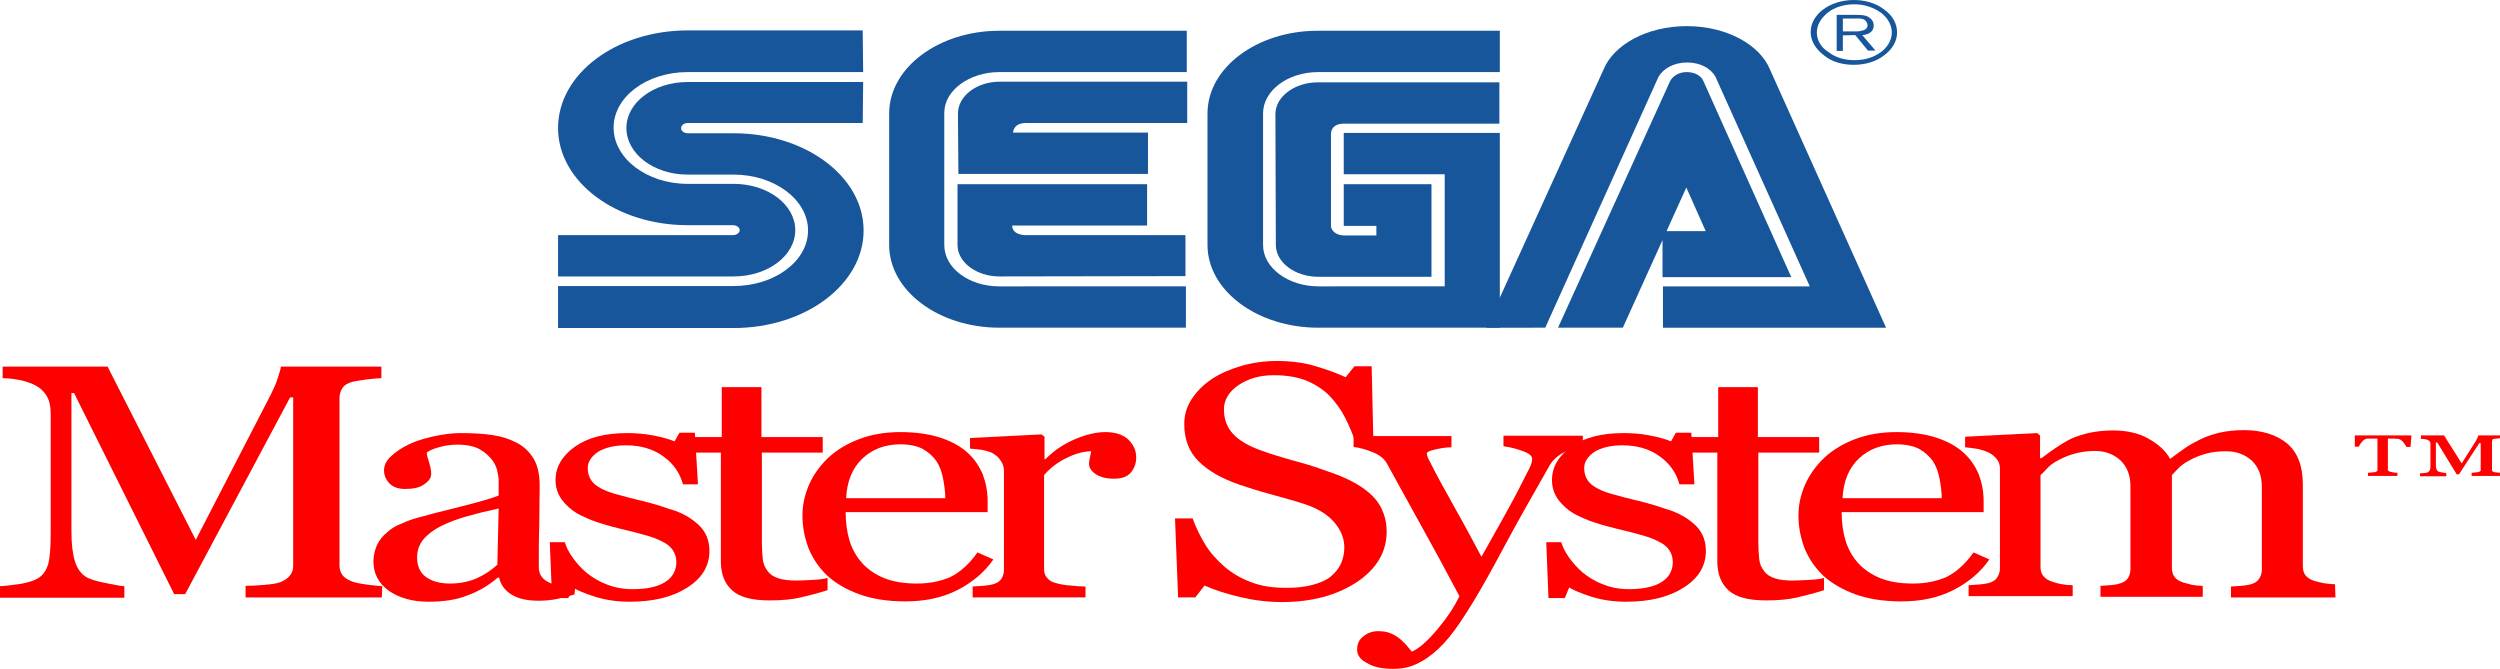 <?xml version="1.0" encoding="UTF-8" standalone="no"?>
<!-- Generator: Adobe Illustrator 19.0.0, SVG Export Plug-In . SVG Version: 6.00 Build 0)  -->

<svg
   xmlns:dc="http://purl.org/dc/elements/1.1/"
   xmlns:cc="http://creativecommons.org/ns#"
   xmlns:rdf="http://www.w3.org/1999/02/22-rdf-syntax-ns#"
   xmlns:svg="http://www.w3.org/2000/svg"
   xmlns="http://www.w3.org/2000/svg"
   xmlns:sodipodi="http://sodipodi.sourceforge.net/DTD/sodipodi-0.dtd"
   xmlns:inkscape="http://www.inkscape.org/namespaces/inkscape"
   version="1.1"
   id="Ebene_1"
   x="0px"
   y="0px"
   viewBox="-134 295.6 567.016 151.702"
   xml:space="preserve"
   sodipodi:docname="logo.svg"
   width="567.016"
   height="151.702"
   inkscape:version="0.92.2 (5c3e80d, 2017-08-06)"><defs
     id="defs45" /><sodipodi:namedview
     pagecolor="#ffffff"
     bordercolor="#666666"
     borderopacity="1"
     objecttolerance="10"
     gridtolerance="10"
     guidetolerance="10"
     inkscape:pageopacity="0"
     inkscape:pageshadow="2"
     inkscape:window-width="1920"
     inkscape:window-height="1017"
     id="namedview43"
     showgrid="false"
     fit-margin-top="0"
     fit-margin-left="0"
     fit-margin-right="0"
     fit-margin-bottom="0"
     inkscape:zoom="0.4428934"
     inkscape:cx="283.46981"
     inkscape:cy="100.96905"
     inkscape:window-x="-8"
     inkscape:window-y="-8"
     inkscape:window-maximized="1"
     inkscape:current-layer="Ebene_1" /><g
     id="g40"
     transform="matrix(1,0,0,0.75,-110.53,73.975)"><path
       d="m 103.1,394.7 h 39.8 c 16.3,0 29.5,-13.2 29.5,-29.5 0,-16.3 -13.2,-29.4 -29.5,-29.4 h -10.4 c -0.8,0 -1.5,-0.7 -1.5,-1.5 0,-0.9 0.7,-1.6 1.5,-1.6 h 39.7 l 0.1,-12.4 h -39.8 c -7.7,0 -13.9,6.2 -13.9,13.9 0,7.8 6.2,14.1 13.9,14.1 h 10.4 c 9.3,0 16.9,7.6 16.9,16.9 0,9.3 -7.6,16.8 -16.9,16.8 h -39.8 z"
       id="path2"
       inkscape:connector-curvature="0"
       style="fill:#17569b" /><path
       d="m 103.1,379.1 h 39.8 c 7.8,0 14,-6.3 14,-14 0,-7.7 -6.2,-14 -14,-14 h -10.4 c -9.3,0 -16.8,-7.7 -16.8,-17 0,-9.3 7.5,-16.8 16.8,-16.8 h 39.8 l -0.1,-12.6 h -39.7 c -16.3,0 -29.4,13.2 -29.4,29.5 0,16.3 13.2,29.4 29.4,29.4 h 10.3 c 0.8,0 1.5,0.7 1.5,1.5 0,0.8 -0.7,1.5 -1.5,1.5 h -39.7 z"
       id="path4"
       inkscape:connector-curvature="0"
       style="fill:#17569b" /><path
       d="m 203.2,382.1 c -6.9,0 -12.5,-5.5 -12.5,-12.5 v -40 c 0,-6.7 5.6,-12.3 12.5,-12.3 h 42.5 v -12.5 h -42.5 c -13.8,0 -25,11.2 -25,25 v 39.8 c 0,13.8 11.2,25 25,25 h 42.3 v -12.5 z"
       id="path6"
       inkscape:connector-curvature="0"
       style="fill:#17569b" /><path
       d="m 193.8,329.8 c 0,-5.2 4.2,-9.6 9.5,-9.6 h 42.5 v 12.5 h -36.6 c -2.9,0 -2.9,2.9 -2.9,2.9 h 30.6 v 12.5 h -43 z"
       id="path8"
       inkscape:connector-curvature="0"
       style="fill:#17569b" /><path
       d="m 203.2,379.1 c -5.2,0 -9.5,-4.3 -9.5,-9.5 v -18.4 h 43 v 12.5 h -30.6 c 0,2.9 2.9,2.9 2.9,2.9 h 36.4 V 379 Z"
       id="path10"
       inkscape:connector-curvature="0"
       style="fill:#17569b" /><path
       d="m 275.6,382.1 c -6.9,0 -12.6,-5.6 -12.6,-12.5 v -39.8 c 0,-6.9 5.6,-12.5 12.5,-12.5 h 41.2 v -12.5 h -41.3 c -13.8,0 -25,11.2 -25,25 v 39.8 c 0,13.8 11.3,25 25.1,25 h 41.2 v -58.9 h -35.4 v 12.5 h 22.9 v 33.9 z"
       id="path12"
       inkscape:connector-curvature="0"
       style="fill:#17569b" /><path
       d="m 265.9,369.6 c 0,5.2 4.3,9.6 9.6,9.6 h 25.7 v -28 h -19.9 v 12.6 h 7.4 v 2.9 h -7.4 c -1.6,0 -2.9,-1.4 -2.9,-2.9 v -28 c 0,0 0,-2.9 2.9,-2.9 h 35.3 v -12.5 h -41.2 c -5.2,0 -9.6,4.3 -9.6,9.6 z"
       id="path14"
       inkscape:connector-curvature="0"
       style="fill:#17569b" /><path
       d="m 355.3,320.1 c 0.6,-1.6 2,-2.8 3.8,-2.8 1.8,0 3.3,1.1 3.8,2.8 l 19.9,59.2 h -29.2 v -13.9 h 9.8 l -4.4,-13.2 -14.4,42.4 h -14.7 z"
       id="path16"
       inkscape:connector-curvature="0"
       style="fill:#17569b" /><path
       d="m 387,382.1 h -33.3 v 12.5 h 50.6 l -26.3,-78 c -2.3,-7.6 -9.9,-13.2 -18.9,-13.2 -9,0 -16.6,5.6 -18.9,13.2 l -26.6,78 H 327 l 25.7,-75.9 c 1.1,-2.5 3.5,-4.3 6.5,-4.3 2.9,0 5.3,1.7 6.4,4.3 z"
       id="path18"
       inkscape:connector-curvature="0"
       style="fill:#17569b" /><path
       d="m 397,315.1 c 2.6,0 5.1,-1 6.9,-2.9 1.9,-1.9 2.9,-4.3 2.9,-6.9 0,-2.6 -1,-5.1 -2.9,-6.9 -1.8,-1.9 -4.3,-2.9 -6.9,-2.9 -5.4,0 -9.8,4.3 -9.8,9.7 0,2.6 1.1,5.1 2.9,6.9 1.8,2.1 4.3,3 6.9,3 z m -8.4,-9.8 c 0,-2.2 0.9,-4.3 2.5,-6 1.5,-1.6 3.7,-2.5 6,-2.5 2.2,0 4.3,0.9 6,2.5 1.6,1.6 2.5,3.8 2.5,6 0,4.7 -3.8,8.4 -8.4,8.4 -2.3,0 -4.4,-0.8 -6,-2.5 -1.7,-1.4 -2.6,-3.6 -2.6,-5.9 z"
       id="path20"
       inkscape:connector-curvature="0"
       style="fill:#17569b" /><path
       d="m 394.5,306.2 v 4.7 h -1.4 V 300 h 4 c 1.5,0 2.4,0 3.3,0.7 0.7,0.6 1.1,1.5 1.1,2.5 0,2.5 -2,2.9 -2.6,2.9 l 3,4.7 h -1.7 l -2.9,-4.7 z m 0,-1.2 h 2.9 c 0.5,0 0.9,0 1.3,-0.2 1.1,-0.2 1.4,-1 1.4,-1.7 0,-0.2 -0.1,-1.1 -0.7,-1.6 -0.6,-0.5 -1.3,-0.4 -2.1,-0.4 h -2.8 z"
       id="path22"
       inkscape:connector-curvature="0"
       style="fill:#17569b" /><g
       id="g6708"
       transform="translate(-67.07,39.507)"><g
         id="flowRoot6696"
         transform="translate(0,952.362)"><path
           id="path6717"
           d="M 130.2,-515.7 H 99.3 v -3.5 c 1.1,0 2.6,-0.1 4.3,-0.3 1.8,-0.2 3,-0.5 3.6,-0.8 1,-0.6 1.8,-1.3 2.2,-2.1 0.5,-0.8 0.7,-1.8 0.7,-3 v -50.8 h -0.7 l -23.8,59.5 h -2.5 l -22.7,-60.8 h -0.6 v 41.7 c 0,4 0.3,7.1 0.8,9.2 0.5,2.1 1.3,3.6 2.3,4.5 0.7,0.7 2.2,1.4 4.5,2 2.3,0.6 3.7,1 4.4,1 v 3.5 H 43.6 v -3.5 c 1.5,-0.1 3,-0.4 4.7,-0.7 1.6,-0.4 2.9,-0.9 3.8,-1.6 1.2,-0.9 1.9,-2.3 2.4,-4.2 0.4,-1.9 0.6,-5.1 0.6,-9.6 V -571 c 0,-2.1 -0.2,-3.8 -0.7,-5.1 -0.5,-1.3 -1.2,-2.4 -2.1,-3.2 -1,-0.9 -2.3,-1.5 -3.7,-2 -1.5,-0.4 -2.9,-0.7 -4.4,-0.7 v -3.5 H 68 l 20,52.4 17,-43.9 c 0.6,-1.6 1.2,-3.3 1.6,-5 0.4,-1.8 0.7,-2.9 0.7,-3.5 h 22.8 v 3.5 c -0.9,0 -2.1,0.2 -3.5,0.4 -1.4,0.3 -2.5,0.5 -3.1,0.7 -1.1,0.4 -1.9,1.1 -2.3,2 -0.4,0.9 -0.6,1.9 -0.6,3 v 50.4 c 0,1.2 0.2,2.1 0.6,2.9 0.4,0.8 1.1,1.5 2.3,2.1 0.6,0.3 1.6,0.6 3.2,0.9 1.5,0.3 2.7,0.4 3.6,0.5 z"
           inkscape:connector-curvature="0"
           style="fill:#ff0000" /><path
           id="path6719"
           d="m 173.9,-516.6 c -1.5,0.6 -2.9,1 -4.1,1.4 -1.2,0.3 -2.5,0.5 -4,0.5 -2.6,0 -4.6,-0.6 -6.1,-1.8 -1.5,-1.2 -2.5,-2.9 -2.9,-5.2 h -0.3 c -2.1,2.4 -4.4,4.2 -6.9,5.4 -2.4,1.3 -5.4,1.9 -8.8,1.9 -3.6,0 -6.6,-1.1 -9,-3.3 -2.3,-2.2 -3.5,-5.2 -3.5,-8.8 0,-1.9 0.3,-3.5 0.8,-5 0.5,-1.5 1.3,-2.8 2.4,-4 0.8,-1 1.9,-1.9 3.3,-2.6 1.3,-0.8 2.6,-1.4 3.8,-1.8 1.5,-0.6 4.5,-1.6 9,-3.1 4.5,-1.5 7.6,-2.7 9.1,-3.5 v -4.9 c 0,-0.4 -0.1,-1.2 -0.3,-2.5 -0.2,-1.2 -0.6,-2.4 -1.2,-3.4 -0.7,-1.2 -1.6,-2.3 -2.8,-3.2 -1.2,-0.9 -2.9,-1.4 -5.1,-1.4 -1.5,0 -2.9,0.3 -4.2,0.8 -1.3,0.5 -2.2,1 -2.7,1.6 0,0.7 0.2,1.6 0.5,2.9 0.3,1.3 0.5,2.5 0.5,3.5 0,1.2 -0.5,2.2 -1.6,3.2 -1,1 -2.5,1.4 -4.3,1.4 -1.6,0 -2.8,-0.6 -3.6,-1.7 -0.8,-1.2 -1.2,-2.5 -1.2,-3.9 0,-1.5 0.5,-3 1.6,-4.3 1.1,-1.4 2.5,-2.6 4.2,-3.7 1.5,-0.9 3.3,-1.7 5.4,-2.3 2.1,-0.6 4.2,-1 6.2,-1 2.8,0 5.2,0.2 7.2,0.6 2.1,0.4 3.9,1.2 5.6,2.4 1.7,1.2 2.9,2.9 3.8,4.9 0.9,2.1 1.3,4.8 1.3,8.1 0,4.7 -0.1,8.9 -0.1,12.5 -0.1,3.6 -0.1,7.6 -0.1,11.9 0,1.3 0.2,2.3 0.7,3.1 0.4,0.8 1.1,1.4 2,1.9 0.5,0.3 1.3,0.5 2.3,0.5 1.1,0 2.2,0.1 3.3,0.1 z m -17.2,-26 c -2.8,0.8 -5.2,1.6 -7.3,2.4 -2.1,0.8 -4.1,1.8 -5.9,3 -1.6,1.1 -2.9,2.4 -3.9,4 -0.9,1.5 -1.4,3.3 -1.4,5.4 0,2.7 0.7,4.7 2.1,6 1.4,1.3 3.2,1.9 5.4,1.9 2.3,0 4.4,-0.6 6.2,-1.7 1.8,-1.1 3.3,-2.5 4.5,-4 z"
           inkscape:connector-curvature="0"
           style="fill:#ff0000" /><path
           id="path6721"
           d="m 200.3,-539.5 c 1.3,1.2 2.4,2.5 3.1,4.1 0.7,1.5 1.1,3.4 1.1,5.7 0,4.5 -1.7,8.2 -5,11 -3.4,2.9 -7.7,4.3 -13.1,4.3 -2.8,0 -5.4,-0.5 -7.8,-1.5 -2.4,-1 -4.1,-2 -5.1,-2.8 l -1,3.2 h -3.7 l -0.5,-16.9 h 3.4 c 0.3,1.3 0.8,2.8 1.7,4.5 0.9,1.7 1.9,3.2 3.1,4.6 1.3,1.4 2.8,2.7 4.6,3.6 1.8,1 3.8,1.5 6,1.5 3.2,0 5.6,-0.7 7.3,-2.1 1.7,-1.4 2.6,-3.5 2.6,-6.1 0,-1.4 -0.3,-2.6 -0.8,-3.6 -0.5,-1 -1.3,-1.9 -2.4,-2.6 -1.1,-0.8 -2.4,-1.4 -4,-2 -1.6,-0.6 -3.3,-1.2 -5.3,-1.8 -1.5,-0.5 -3.3,-1.1 -5.1,-1.9 -1.9,-0.8 -3.5,-1.8 -4.9,-2.8 -1.4,-1.1 -2.6,-2.6 -3.5,-4.2 -0.9,-1.7 -1.4,-3.6 -1.4,-5.9 0,-4 1.5,-7.3 4.4,-10.1 3,-2.8 6.9,-4.1 11.9,-4.1 1.9,0 3.8,0.2 5.8,0.7 2,0.5 3.6,1.1 4.9,1.8 l 1.1,-2.6 h 3.5 l 0.7,15.6 h -3.4 c -0.7,-3.5 -2.2,-6.3 -4.5,-8.5 -2.3,-2.2 -5.1,-3.3 -8.4,-3.3 -2.7,0 -4.8,0.7 -6.4,2 -1.5,1.4 -2.3,3 -2.3,4.9 0,1.5 0.3,2.7 0.8,3.7 0.5,1 1.3,1.8 2.3,2.5 1,0.7 2.2,1.3 3.7,1.8 1.5,0.6 3.3,1.2 5.5,1.9 2.2,0.7 4.2,1.5 6.1,2.4 2.2,0.8 3.8,1.9 5,3 z"
           inkscape:connector-curvature="0"
           style="fill:#ff0000" /><path
           id="path6723"
           d="m 231.3,-517.9 c -2.1,0.9 -4.2,1.6 -6.1,2.2 -1.9,0.6 -4.2,0.9 -7,0.9 -4.1,0 -6.9,-1 -8.6,-3.1 -1.7,-2.1 -2.5,-5 -2.5,-8.7 v -32.9 h -8.8 v -4.7 h 9 v -15.1 h 9 v 15.1 h 13.9 v 4.7 h -13.8 v 27.1 c 0,2 0.1,3.7 0.2,5.1 0.1,1.4 0.5,2.6 1.1,3.6 0.5,1 1.3,1.7 2.4,2.2 1.1,0.5 2.5,0.7 4.2,0.7 0.8,0 2,-0.1 3.6,-0.2 1.6,-0.1 2.7,-0.3 3.4,-0.6 z"
           inkscape:connector-curvature="0"
           style="fill:#ff0000" /><path
           id="path6725"
           d="m 268.9,-527.2 c -2,3.9 -4.8,7 -8.2,9.3 -3.4,2.3 -7.3,3.4 -11.8,3.4 -3.9,0 -7.3,-0.7 -10.3,-2.1 -2.9,-1.4 -5.4,-3.3 -7.3,-5.6 -1.9,-2.4 -3.3,-5.1 -4.3,-8.3 -0.9,-3.2 -1.4,-6.5 -1.4,-10 0,-3.2 0.5,-6.2 1.5,-9.3 1,-3 2.5,-5.8 4.4,-8.2 1.9,-2.3 4.2,-4.2 7,-5.6 2.8,-1.4 5.9,-2.1 9.3,-2.1 3.5,0 6.6,0.6 9.1,1.7 2.5,1.1 4.6,2.6 6.2,4.6 1.5,1.8 2.6,4 3.4,6.5 0.7,2.5 1.1,5.2 1.1,8.1 v 3.3 h -32.2 c 0,3.2 0.3,6.1 0.9,8.7 0.6,2.6 1.6,4.9 2.9,6.8 1.3,1.9 3,3.4 5,4.5 2.1,1.1 4.5,1.6 7.4,1.6 2.9,0 5.4,-0.7 7.6,-2 2.1,-1.4 4.2,-3.8 6.1,-7.4 z M 258,-545.7 c 0,-1.8 -0.2,-3.8 -0.5,-5.9 -0.3,-2.1 -0.8,-3.9 -1.5,-5.3 -0.8,-1.5 -1.8,-2.7 -3.1,-3.7 -1.3,-0.9 -3,-1.4 -5.1,-1.4 -3.4,0 -6.3,1.4 -8.6,4.3 -2.3,2.9 -3.5,6.9 -3.7,12 z"
           inkscape:connector-curvature="0"
           style="fill:#ff0000" /><path
           id="path6727"
           d="m 301.3,-558 c 0,1.7 -0.4,3.2 -1.2,4.5 -0.8,1.3 -2.1,1.9 -3.8,1.9 -1.8,0 -3.2,-0.5 -4.2,-1.4 -1,-0.9 -1.5,-2 -1.5,-3.1 0,-0.7 0.1,-1.4 0.2,-2 0.1,-0.6 0.2,-1.2 0.3,-1.8 -1.5,0 -3.4,0.6 -5.4,1.9 -2.1,1.3 -3.8,3 -5.3,5.3 v 28.3 c 0,1.2 0.2,2.1 0.7,2.8 0.4,0.7 1.1,1.3 2.1,1.6 0.8,0.3 1.9,0.6 3.2,0.7 1.3,0.2 2.4,0.3 3.4,0.3 v 3.3 h -25.6 v -3.3 c 0.8,-0.1 1.5,-0.1 2.3,-0.2 0.8,-0.1 1.5,-0.2 2.1,-0.4 0.9,-0.3 1.6,-0.8 2,-1.5 0.4,-0.7 0.7,-1.7 0.7,-2.9 v -30 c 0,-1 -0.2,-2 -0.7,-3 -0.5,-1 -1.1,-1.8 -2,-2.4 -0.6,-0.4 -1.4,-0.7 -2.2,-0.9 -0.9,-0.2 -1.8,-0.3 -2.8,-0.4 v -3.2 l 16.2,-1.1 0.7,0.7 v 6.8 h 0.2 c 2,-2.7 4.3,-4.7 6.8,-6.1 2.5,-1.4 4.8,-2.1 6.8,-2.1 2.1,0 3.8,0.7 5,2 1.3,1.6 2,3.4 2,5.7 z"
           inkscape:connector-curvature="0"
           style="fill:#ff0000" /><path
           id="path6729"
           d="m 353.7,-547.8 c 1.5,1.6 2.6,3.4 3.3,5.4 0.7,2 1.1,4.2 1.1,6.8 0,6.2 -2.3,11.3 -6.8,15.3 -4.6,4 -10.2,6 -17,6 -3.1,0 -6.2,-0.5 -9.4,-1.5 -3.1,-1 -5.8,-2.1 -8.1,-3.5 l -2.1,3.6 h -3.9 l -0.7,-23.9 h 4 c 0.8,3 1.8,5.6 2.9,8 1.1,2.4 2.6,4.6 4.4,6.7 1.7,1.9 3.7,3.5 6,4.6 2.3,1.2 4.9,1.7 8,1.7 2.3,0 4.2,-0.3 5.9,-0.9 1.7,-0.6 3.1,-1.4 4.1,-2.5 1,-1.1 1.8,-2.4 2.3,-3.8 0.5,-1.5 0.8,-3.1 0.8,-5 0,-2.8 -0.8,-5.4 -2.4,-7.8 -1.6,-2.4 -3.9,-4.2 -7,-5.5 -2.1,-0.9 -4.6,-1.8 -7.3,-2.8 -2.8,-1 -5.1,-2 -7.1,-2.9 -3.9,-1.8 -7,-4.1 -9.2,-7 -2.2,-2.9 -3.3,-6.6 -3.3,-11.3 0,-2.7 0.5,-5.1 1.6,-7.4 1.1,-2.3 2.6,-4.4 4.6,-6.2 1.9,-1.7 4.2,-3 6.7,-4 2.6,-1 5.3,-1.5 8.1,-1.5 3.2,0 6.1,0.5 8.6,1.5 2.5,1 4.9,2.1 7,3.4 l 2,-3.3 h 3.9 l 0.4,23.2 h -4 c -0.7,-2.7 -1.5,-5.2 -2.4,-7.6 -0.9,-2.4 -2.1,-4.6 -3.5,-6.6 -1.4,-1.9 -3.1,-3.4 -5.2,-4.6 -2,-1.1 -4.5,-1.7 -7.5,-1.7 -3.1,0 -5.8,1 -8,3 -2.2,2 -3.3,4.5 -3.3,7.3 0,3 0.7,5.5 2.1,7.5 1.4,2 3.5,3.6 6.2,4.9 2.4,1.2 4.8,2.1 7.1,3 2.3,0.8 4.6,1.7 6.7,2.7 2,0.9 3.9,1.8 5.7,2.9 1.8,1.1 3.4,2.4 4.7,3.8 z"
           inkscape:connector-curvature="0"
           style="fill:#ff0000" /><path
           id="path6731"
           d="m 351.4,-499.9 c 0,-1.6 0.4,-3 1.4,-4 0.9,-1 2,-1.6 3.4,-1.6 1,0 2,0.2 2.7,0.6 0.8,0.4 1.4,0.9 2,1.5 0.5,0.5 1,1.2 1.6,2 0.6,0.9 1,1.6 1.3,2.1 1.6,-0.9 3.6,-3.2 5.9,-6.9 2.3,-3.7 3.9,-7 4.9,-9.9 -3.1,-7.8 -5.9,-14.7 -8.5,-20.9 -2.5,-6.1 -5.2,-12.5 -7.9,-19.1 -0.6,-1.5 -1.7,-2.7 -3.2,-3.5 -1.5,-0.8 -3,-1.4 -4.4,-1.6 v -3.3 h 22.2 v 3.4 c -1,0 -2.2,0.2 -3.5,0.6 -1.4,0.4 -2.1,0.8 -2.1,1.3 0,0.2 0.1,0.5 0.2,1 0.1,0.5 0.3,0.9 0.5,1.4 1.2,3.3 3.1,7.9 5.7,14.1 2.6,6.1 4.5,11 6,14.7 1.5,-3.5 3,-7.1 4.6,-10.9 1.6,-3.8 3.4,-8.2 5.3,-13.3 0.2,-0.6 0.6,-1.5 1,-2.6 0.4,-1.1 0.6,-2 0.6,-2.8 0,-0.9 -0.7,-1.7 -2.2,-2.4 -1.5,-0.7 -2.9,-1.2 -4.3,-1.4 v -3.2 h 18 v 3.1 c -1,0.2 -2.3,0.7 -3.9,1.7 -1.6,1 -2.8,2.3 -3.6,4.1 -3.9,9.1 -7.4,17.3 -10.4,24.8 -3,7.5 -5.3,12.9 -6.9,16.4 -2.1,4.6 -3.9,8.2 -5.5,10.8 -1.6,2.6 -3.2,4.6 -4.8,6.1 -1.5,1.4 -2.9,2.3 -4.1,2.8 -1.2,0.5 -2.5,0.7 -3.8,0.7 -2.6,0 -4.6,-0.6 -6,-1.8 -1.5,-1 -2.2,-2.4 -2.2,-4 z"
           inkscape:connector-curvature="0"
           style="fill:#ff0000" /><path
           id="path6733"
           d="m 426.3,-539.5 c 1.3,1.2 2.4,2.5 3.1,4.1 0.7,1.5 1.1,3.4 1.1,5.7 0,4.5 -1.7,8.2 -5,11 -3.4,2.9 -7.7,4.3 -13.1,4.3 -2.8,0 -5.4,-0.5 -7.8,-1.5 -2.4,-1 -4.1,-2 -5.1,-2.8 l -1,3.2 h -3.7 l -0.5,-16.9 h 3.4 c 0.3,1.3 0.8,2.8 1.7,4.5 0.9,1.7 1.9,3.2 3.1,4.6 1.3,1.4 2.8,2.7 4.6,3.6 1.8,1 3.8,1.5 6,1.5 3.1,0 5.6,-0.7 7.3,-2.1 1.7,-1.4 2.6,-3.5 2.6,-6.1 0,-1.4 -0.3,-2.6 -0.8,-3.6 -0.5,-1 -1.3,-1.9 -2.4,-2.6 -1.1,-0.8 -2.4,-1.4 -4,-2 -1.6,-0.6 -3.3,-1.2 -5.3,-1.8 -1.5,-0.5 -3.3,-1.1 -5.1,-1.9 -1.9,-0.8 -3.5,-1.8 -4.9,-2.8 -1.4,-1.1 -2.6,-2.6 -3.5,-4.2 -0.9,-1.7 -1.4,-3.6 -1.4,-5.9 0,-4 1.5,-7.3 4.4,-10.1 3,-2.8 6.9,-4.1 11.9,-4.1 1.9,0 3.9,0.2 5.8,0.7 2,0.5 3.6,1.1 4.9,1.8 l 1.1,-2.6 h 3.5 l 0.7,15.6 h -3.4 c -0.7,-3.5 -2.2,-6.3 -4.5,-8.5 -2.3,-2.2 -5.1,-3.3 -8.4,-3.3 -2.7,0 -4.8,0.7 -6.4,2 -1.5,1.4 -2.3,3 -2.3,4.9 0,1.5 0.3,2.7 0.8,3.7 0.5,1 1.3,1.8 2.3,2.5 1,0.7 2.2,1.3 3.7,1.8 1.5,0.6 3.3,1.2 5.5,1.9 2.2,0.7 4.2,1.5 6.1,2.4 2.2,0.8 3.7,1.9 5,3 z"
           inkscape:connector-curvature="0"
           style="fill:#ff0000" /><path
           id="path6735"
           d="m 457.3,-517.9 c -2.1,0.9 -4.2,1.6 -6.1,2.2 -1.9,0.6 -4.2,0.9 -7,0.9 -4.1,0 -6.9,-1 -8.6,-3.1 -1.7,-2.1 -2.5,-5 -2.5,-8.7 v -32.9 h -8.8 v -4.7 h 9 v -15.1 h 9 v 15.1 h 13.9 v 4.7 h -13.8 v 27.1 c 0,2 0.1,3.7 0.2,5.1 0.1,1.4 0.5,2.6 1.1,3.6 0.5,1 1.3,1.7 2.4,2.2 1.1,0.5 2.5,0.7 4.2,0.7 0.8,0 2,-0.1 3.6,-0.2 1.6,-0.1 2.7,-0.3 3.4,-0.6 z"
           inkscape:connector-curvature="0"
           style="fill:#ff0000" /><path
           id="path6737"
           d="m 494.8,-527.2 c -2,3.9 -4.8,7 -8.2,9.3 -3.4,2.3 -7.3,3.4 -11.8,3.4 -3.9,0 -7.3,-0.7 -10.3,-2.1 -2.9,-1.4 -5.4,-3.3 -7.3,-5.6 -1.9,-2.4 -3.3,-5.1 -4.3,-8.3 -0.9,-3.2 -1.4,-6.5 -1.4,-10 0,-3.2 0.5,-6.2 1.5,-9.3 1,-3 2.5,-5.8 4.4,-8.2 1.9,-2.3 4.2,-4.2 7,-5.6 2.8,-1.4 5.9,-2.1 9.3,-2.1 3.5,0 6.6,0.6 9.1,1.7 2.5,1.1 4.6,2.6 6.2,4.6 1.5,1.8 2.6,4 3.4,6.5 0.7,2.5 1.1,5.2 1.1,8.1 v 3.3 h -32.2 c 0,3.2 0.3,6.1 0.9,8.7 0.6,2.6 1.6,4.9 2.9,6.8 1.3,1.9 3,3.4 5,4.5 2.1,1.1 4.5,1.6 7.4,1.6 2.9,0 5.4,-0.7 7.6,-2 2.1,-1.4 4.2,-3.8 6.1,-7.4 z M 484,-545.7 c 0,-1.8 -0.2,-3.8 -0.5,-5.9 -0.3,-2.1 -0.8,-3.9 -1.5,-5.3 -0.8,-1.5 -1.8,-2.7 -3.1,-3.7 -1.3,-0.9 -3,-1.4 -5.1,-1.4 -3.4,0 -6.3,1.4 -8.6,4.3 -2.3,2.9 -3.5,6.9 -3.7,12 z"
           inkscape:connector-curvature="0"
           style="fill:#ff0000" /><path
           id="path6739"
           d="m 573.3,-515.7 h -23.7 v -3.3 c 0.8,-0.1 1.5,-0.1 2.3,-0.2 0.8,-0.1 1.4,-0.2 2,-0.4 0.9,-0.3 1.6,-0.8 2,-1.6 0.4,-0.7 0.7,-1.7 0.7,-2.9 v -25.1 c 0,-3.4 -0.8,-6 -2.3,-7.9 -1.6,-1.9 -3.5,-2.8 -5.8,-2.8 -1.6,0 -3.1,0.2 -4.5,0.7 -1.4,0.5 -2.7,1.2 -3.9,2.1 -1,0.7 -1.8,1.5 -2.4,2.3 -0.6,0.8 -1.1,1.5 -1.5,2.1 v 28 c 0,1.2 0.2,2.1 0.6,2.8 0.4,0.7 1.1,1.3 2,1.7 0.8,0.3 1.4,0.5 2,0.7 0.6,0.1 1.4,0.3 2.4,0.3 v 3.3 H 520 v -3.3 c 0.8,-0.1 1.5,-0.1 2.2,-0.2 0.7,-0.1 1.4,-0.2 1.9,-0.4 0.9,-0.3 1.6,-0.8 2,-1.5 0.4,-0.7 0.7,-1.7 0.7,-2.9 v -25.1 c 0,-3.4 -0.8,-6 -2.3,-7.9 -1.6,-1.9 -3.5,-2.8 -5.8,-2.8 -1.6,0 -3.1,0.3 -4.5,0.8 -1.4,0.5 -2.7,1.2 -3.9,2.1 -1,0.7 -1.8,1.5 -2.4,2.4 -0.7,0.9 -1.1,1.6 -1.5,2 v 27.8 c 0,1.1 0.2,2.1 0.7,2.8 0.5,0.8 1.1,1.3 2.1,1.7 0.7,0.3 1.4,0.6 2.1,0.7 0.7,0.2 1.5,0.3 2.4,0.3 v 3.3 h -23.6 v -3.3 c 0.8,-0.1 1.5,-0.1 2.3,-0.2 0.8,-0.1 1.5,-0.2 2.1,-0.4 0.9,-0.3 1.6,-0.8 2,-1.6 0.4,-0.7 0.7,-1.7 0.7,-2.9 v -30.2 c 0,-1 -0.2,-2 -0.7,-2.8 -0.5,-0.8 -1.1,-1.6 -2,-2.1 -0.6,-0.4 -1.4,-0.7 -2.3,-1 -0.9,-0.2 -1.9,-0.4 -2.9,-0.5 v -3.2 l 16.3,-1.1 0.7,0.7 v 6.9 h 0.3 c 0.8,-0.8 1.8,-1.8 3,-2.9 1.2,-1.1 2.3,-2 3.3,-2.7 1.1,-0.8 2.6,-1.4 4.3,-2 1.7,-0.5 3.6,-0.8 5.6,-0.8 3.2,0 5.9,0.8 8.1,2.5 2.3,1.7 3.9,3.7 4.9,6.1 1.2,-1.1 2.2,-2.2 3.1,-3 0.9,-0.9 2.1,-1.8 3.6,-2.8 1.3,-0.9 2.7,-1.5 4.4,-2.1 1.7,-0.5 3.6,-0.8 5.6,-0.8 4.1,0 7.4,1.4 9.8,4 2.4,2.7 3.6,6.8 3.6,12.4 v 24.7 c 0,1.2 0.2,2.1 0.6,2.8 0.4,0.7 1.1,1.3 2,1.7 0.8,0.3 1.5,0.5 2.2,0.7 0.7,0.1 1.6,0.3 2.5,0.3 l 0.1,4 z"
           inkscape:connector-curvature="0"
           style="fill:#ff0000" /></g><g
         id="text6704"
         transform="scale(1.027,0.974)"><path
           id="path6742"
           d="m 594.6,410.6 h -6.3 v -1 c 0.2,0 0.5,0 0.8,-0.1 0.4,0 0.6,-0.1 0.7,-0.1 0.2,-0.1 0.3,-0.2 0.4,-0.3 0.1,-0.1 0.1,-0.2 0.1,-0.4 v -8.3 H 590 l -4.5,9.7 H 585 l -4.3,-9.9 h -0.3 v 6.7 c 0,0.6 0,1.1 0.1,1.5 0.1,0.3 0.2,0.6 0.4,0.8 0.2,0.1 0.4,0.2 0.8,0.3 0.4,0.1 0.7,0.2 1,0.2 v 1 h -5.8 v -0.9 c 0.2,0 0.5,-0.1 0.9,-0.1 0.4,-0.1 0.7,-0.1 0.9,-0.3 0.2,-0.2 0.3,-0.4 0.4,-0.7 0.1,-0.3 0.1,-0.8 0.1,-1.6 v -6.4 c 0,-0.3 0,-0.5 -0.1,-0.7 -0.1,-0.2 -0.2,-0.4 -0.4,-0.5 -0.2,-0.1 -0.4,-0.3 -0.7,-0.3 -0.3,-0.1 -0.6,-0.1 -0.9,-0.1 V 398 h 5.1 l 3.9,8.7 3.2,-7.1 c 0.1,-0.3 0.2,-0.6 0.3,-0.9 0.1,-0.3 0.1,-0.5 0.2,-0.7 h 4.9 v 0.9 c -0.2,0 -0.5,0 -0.8,0.1 -0.3,0 -0.6,0.1 -0.7,0.1 -0.2,0 -0.3,0.1 -0.3,0.3 0,0.1 -0.1,0.3 -0.1,0.4 v 8.9 c 0,0.2 0,0.3 0.1,0.4 0,0.1 0.2,0.2 0.3,0.3 0.1,0 0.3,0.1 0.6,0.1 0.3,0.1 0.6,0.1 0.9,0.1 z m -19.8,-9 h -0.9 c -0.1,-0.4 -0.4,-0.9 -0.7,-1.5 -0.4,-0.6 -0.7,-0.9 -1.1,-1 -0.3,0 -0.5,0 -0.8,-0.1 -0.3,0 -0.5,0 -0.6,0 h -0.9 v 9.6 c 0,0.2 0,0.3 0.1,0.4 0.1,0.1 0.2,0.2 0.4,0.3 0.1,0 0.3,0.1 0.7,0.2 0.3,0.1 0.6,0.1 0.9,0.1 v 1 h -6.5 v -1 c 0.2,0 0.5,0 0.9,-0.1 0.4,0 0.6,-0.1 0.7,-0.1 0.2,-0.1 0.3,-0.2 0.4,-0.3 0.1,-0.1 0.1,-0.3 0.1,-0.4 V 399 h -0.9 c -0.2,0 -0.4,0 -0.7,0 -0.3,0 -0.5,0 -0.7,0 -0.4,0.1 -0.8,0.4 -1.1,1 -0.4,0.6 -0.6,1.1 -0.7,1.5 h -0.9 V 398 H 575 Z"
           inkscape:connector-curvature="0"
           style="fill:#ff0000" /></g></g></g></svg>